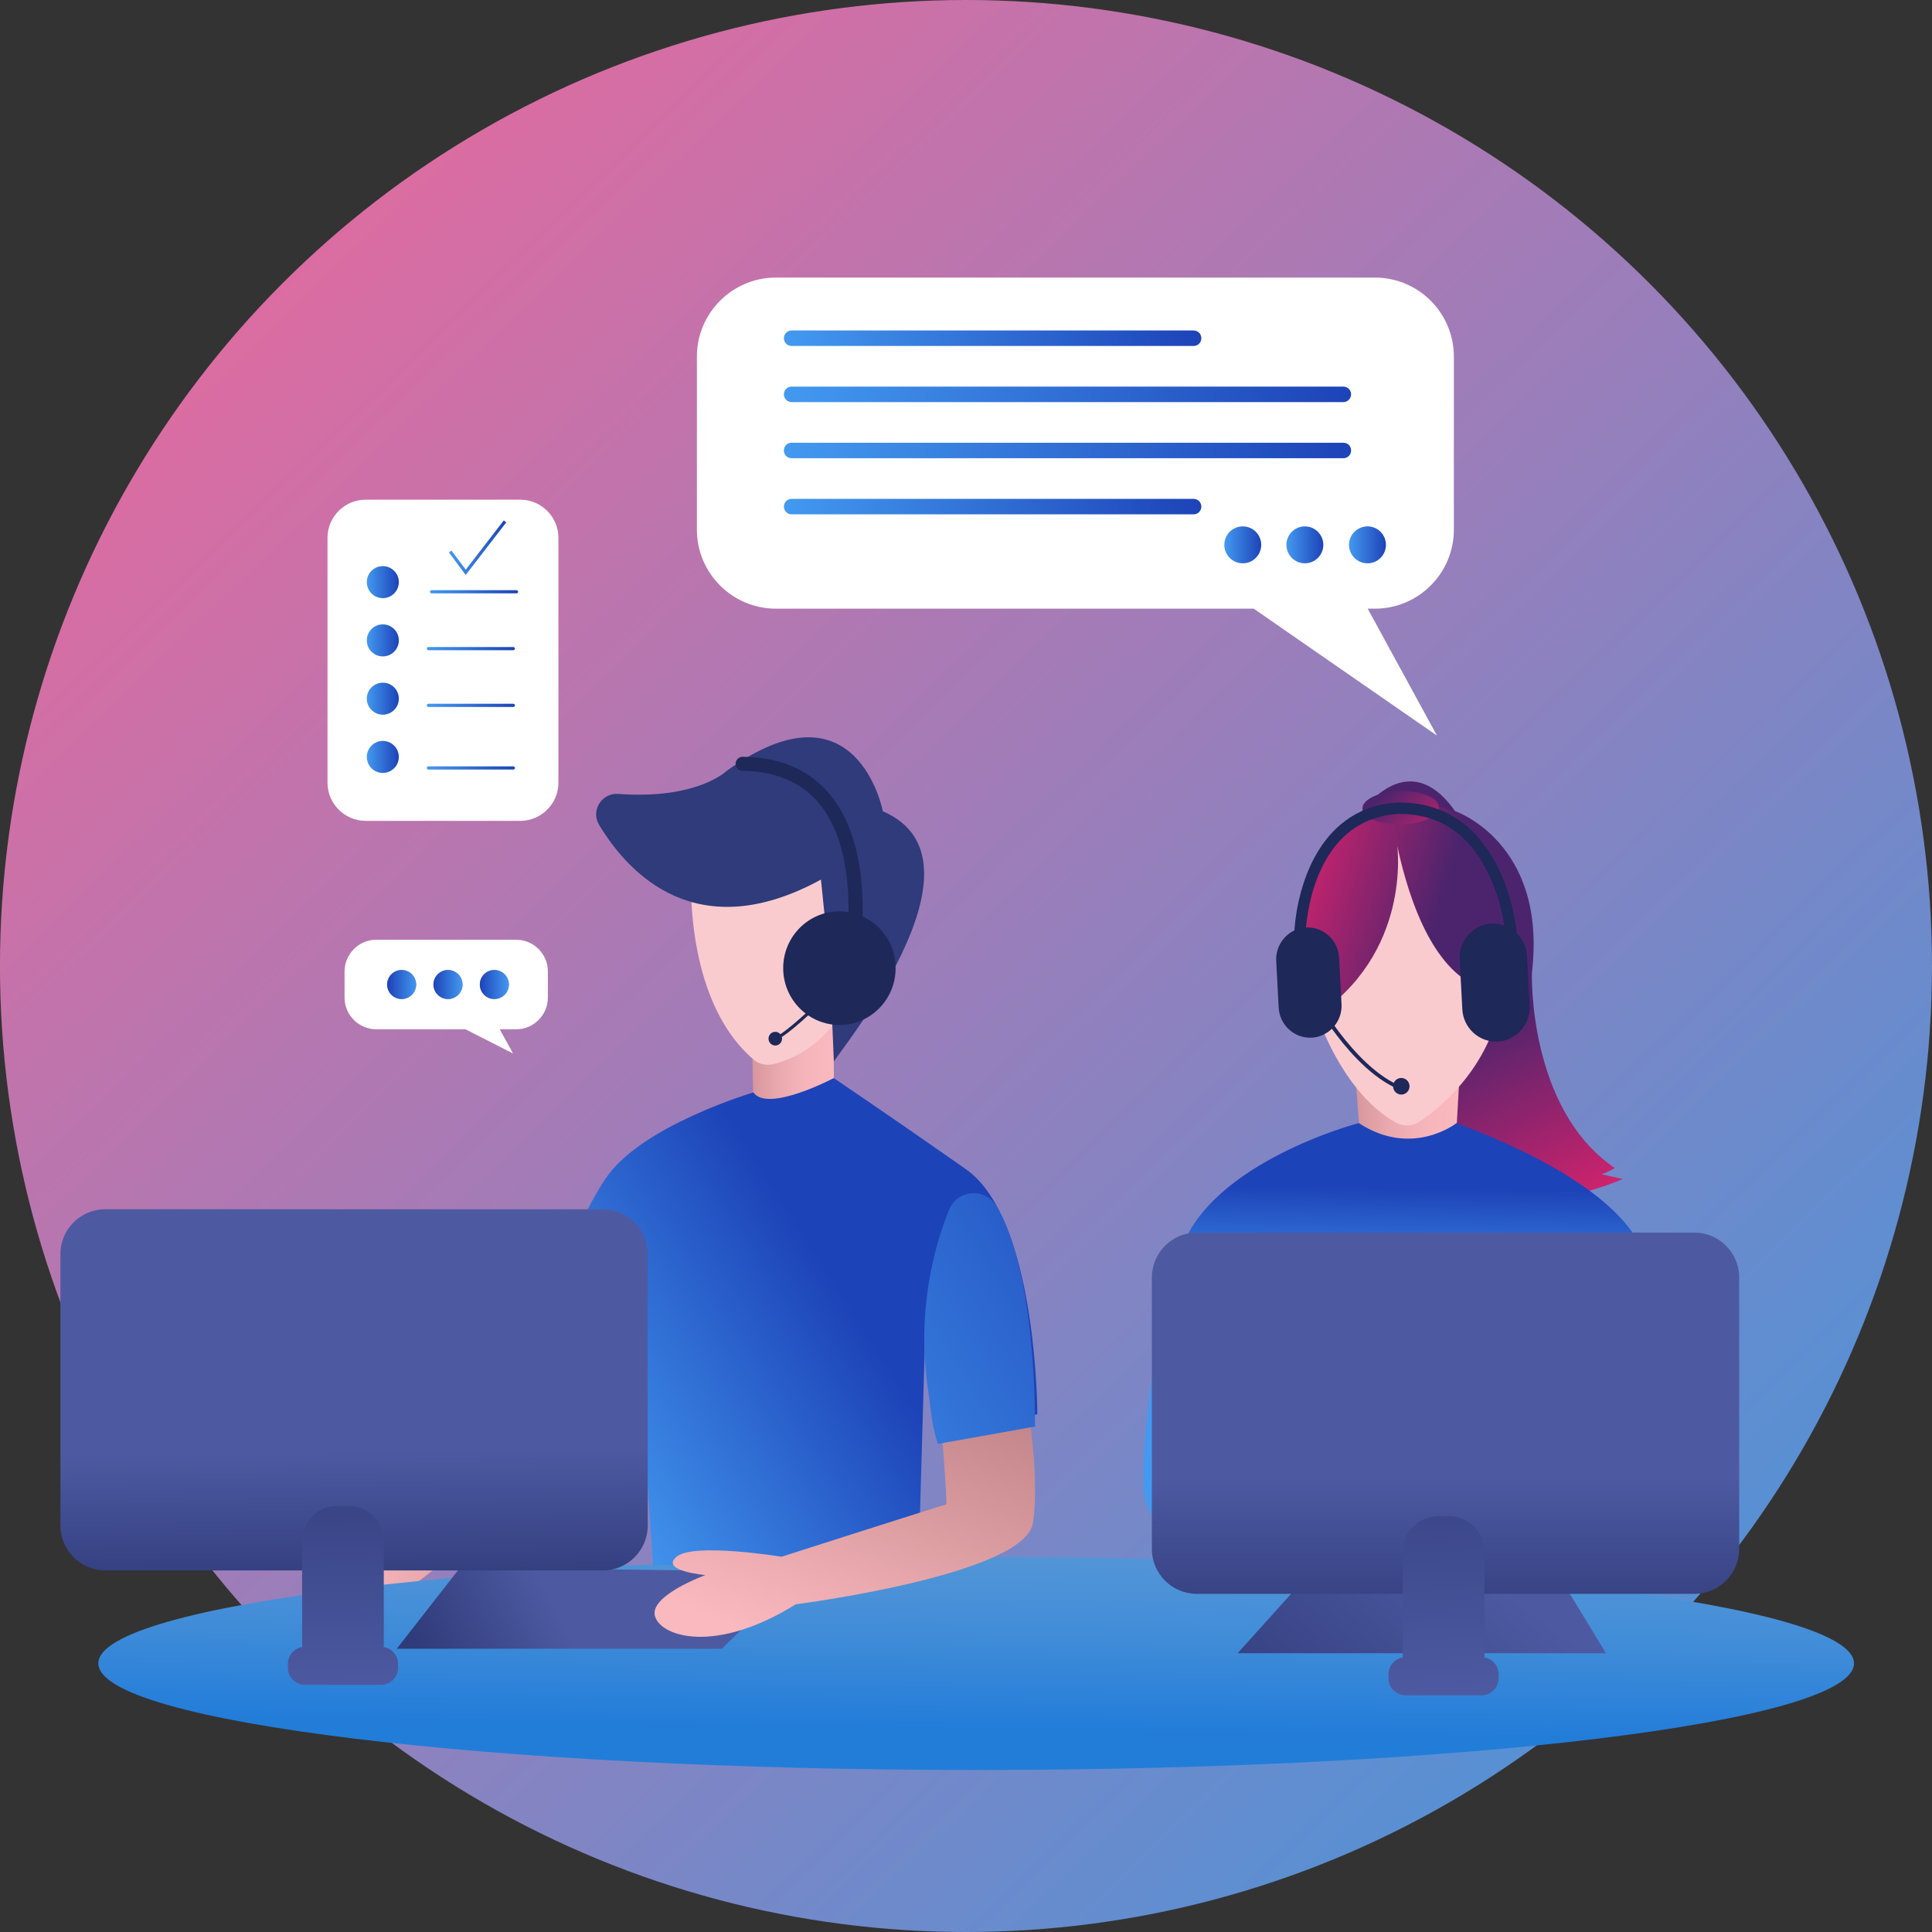 <?xml version="1.0" encoding="utf-8"?>
<!-- Generator: Adobe Illustrator 17.0.0, SVG Export Plug-In . SVG Version: 6.00 Build 0)  -->
<!DOCTYPE svg PUBLIC "-//W3C//DTD SVG 1.1//EN" "http://www.w3.org/Graphics/SVG/1.1/DTD/svg11.dtd">
<svg version="1.1" id="Layer_1" xmlns="http://www.w3.org/2000/svg" xmlns:xlink="http://www.w3.org/1999/xlink" x="0px" y="0px"
	 width="150px" height="150px" viewBox="0 0 150 150" enable-background="new 0 0 150 150" xml:space="preserve">
<rect x="0" y="0" width="150" height="150" fill="#333333" stroke="none"/>
<g>
	<g>
		<defs>
			<circle id="SVGID_1_" cx="74.998" cy="75" r="75"/>
		</defs>
		<clipPath id="SVGID_2_">
			<use xlink:href="#SVGID_1_"  overflow="visible"/>
		</clipPath>
		
			<linearGradient id="SVGID_3_" gradientUnits="userSpaceOnUse" x1="85.362" y1="87.465" x2="87.196" y2="87.465" gradientTransform="matrix(74.185 75.136 75.136 -74.185 -12907.698 70.418)">
			<stop  offset="0" style="stop-color:#FA6496"/>
			<stop  offset="0.004" style="stop-color:#FA6496"/>
			<stop  offset="1" style="stop-color:#5192D6"/>
		</linearGradient>
		<polygon clip-path="url(#SVGID_2_)" fill="url(#SVGID_3_)" points="75.955,-74.994 224.994,75.955 74.045,224.994 -74.994,74.045 
					"/>
	</g>
	<g>
		<defs>
			<polygon id="SVGID_4_" points="58.402,81.18 58.536,88.406 64.758,85.728 64.702,78.029 			"/>
		</defs>
		<clipPath id="SVGID_5_">
			<use xlink:href="#SVGID_4_"  overflow="visible"/>
		</clipPath>
		
			<linearGradient id="SVGID_6_" gradientUnits="userSpaceOnUse" x1="68.848" y1="78.874" x2="70.682" y2="78.874" gradientTransform="matrix(3.465 0 0 -3.465 -180.167 356.528)">
			<stop  offset="0" style="stop-color:#D6969B"/>
			<stop  offset="0.325" style="stop-color:#E9A9AE"/>
			<stop  offset="0.666" style="stop-color:#F6B5BA"/>
			<stop  offset="0.992" style="stop-color:#FAB9BE"/>
			<stop  offset="1" style="stop-color:#FAB9BE"/>
		</linearGradient>
		<rect x="58.402" y="78.029" clip-path="url(#SVGID_5_)" fill="url(#SVGID_6_)" width="6.356" height="10.377"/>
	</g>
	<g>
		<defs>
			<polygon id="SVGID_7_" points="40.748,111.209 26.142,123.163 31.429,123.608 44.648,113.348 48.333,109.309 42.599,106.279 			
				"/>
		</defs>
		<clipPath id="SVGID_8_">
			<use xlink:href="#SVGID_7_"  overflow="visible"/>
		</clipPath>
		
			<linearGradient id="SVGID_9_" gradientUnits="userSpaceOnUse" x1="79.874" y1="84.193" x2="81.708" y2="84.193" gradientTransform="matrix(12.097 0 0 -12.097 -940.09 1133.425)">
			<stop  offset="0" style="stop-color:#FAB9BE"/>
			<stop  offset="0.008" style="stop-color:#FAB9BE"/>
			<stop  offset="1" style="stop-color:#BF8286"/>
		</linearGradient>
		<rect x="26.142" y="106.279" clip-path="url(#SVGID_8_)" fill="url(#SVGID_9_)" width="22.191" height="17.33"/>
	</g>
	<g>
		<defs>
			<rect id="SVGID_10_" x="0" y="0.002" width="149.998" height="149.998"/>
		</defs>
		<clipPath id="SVGID_11_">
			<use xlink:href="#SVGID_10_"  overflow="visible"/>
		</clipPath>
		<path clip-path="url(#SVGID_11_)" fill="#FACBCE" d="M53.687,67.219c0,0-0.814,10.247,4.845,15.068
			c0.416,0.352,0.987,0.46,1.517,0.33c1.427-0.352,4.212-1.475,5.725-4.99c0,0,3.905-10.007-1.018-11.781
			C59.832,64.075,53.687,67.219,53.687,67.219"/>
		<path clip-path="url(#SVGID_11_)" fill="#2F3B7A" d="M68.545,62.992c0,0-1.998-10.469-12.109-3.153c0,0-2.288,2.26-8.436,1.8
			c-1.279-0.095-2.152,1.297-1.486,2.403c2.277,3.779,7.591,9.508,17.225,4.249l0.624,6.118c0,0,2.06-2.713,2.372-0.378
			c0.312,2.332-2.185,3.907-2.185,3.907s0.202,4.799,0.202,4.483C64.751,82.104,77.532,66.838,68.545,62.992"/>
		<path clip-path="url(#SVGID_11_)" fill="#1E2859" d="M66.967,71.151c0.068-2.897-0.332-6.705-2.44-9.352
			c-1.585-1.987-3.896-3.01-6.868-3.043c-0.297,0.002-0.543,0.238-0.547,0.539c-0.004,0.303,0.237,0.548,0.534,0.552
			c2.634,0.029,4.665,0.915,6.037,2.636c1.823,2.286,2.223,5.657,2.196,8.337c-0.231-0.039-0.466-0.064-0.708-0.064
			c-2.41,0-4.364,1.976-4.364,4.41c0,1.442,0.684,2.715,1.739,3.518c-0.681,0.624-1.424,1.262-1.959,1.609
			c-0.095-0.112-0.237-0.183-0.394-0.183c-0.292,0-0.526,0.238-0.526,0.532c0,0.294,0.235,0.532,0.526,0.532
			c0.29,0,0.526-0.238,0.526-0.532c0-0.046-0.007-0.09-0.018-0.132c0.569-0.369,1.345-1.033,2.047-1.677
			c0.693,0.47,1.526,0.745,2.423,0.745c2.41,0,4.364-1.974,4.364-4.412C69.536,73.38,68.481,71.843,66.967,71.151"/>
	</g>
	<g>
		<defs>
			<path id="SVGID_12_" d="M7.633,129.143c0,4.571,30.514,8.279,68.154,8.279c37.642,0,68.156-3.707,68.156-8.279
				c0-4.571-30.514-8.277-68.156-8.277C38.147,120.866,7.633,124.571,7.633,129.143"/>
		</defs>
		<clipPath id="SVGID_13_">
			<use xlink:href="#SVGID_12_"  overflow="visible"/>
		</clipPath>
		
			<linearGradient id="SVGID_14_" gradientUnits="userSpaceOnUse" x1="88.818" y1="84.669" x2="90.652" y2="84.669" gradientTransform="matrix(-0.238 15.217 15.217 0.238 -1191.174 -1265.483)">
			<stop  offset="0" style="stop-color:#679FD7"/>
			<stop  offset="0.235" style="stop-color:#639DD7"/>
			<stop  offset="0.48" style="stop-color:#5697D7"/>
			<stop  offset="0.73" style="stop-color:#428DD8"/>
			<stop  offset="0.981" style="stop-color:#257ED9"/>
			<stop  offset="1" style="stop-color:#227DD9"/>
		</linearGradient>
		<polygon clip-path="url(#SVGID_13_)" fill="url(#SVGID_14_)" points="144.201,120.87 143.909,139.551 7.374,137.417 
			7.666,118.736 		"/>
	</g>
	<g>
		<defs>
			<polygon id="SVGID_15_" points="101.3,122.57 96.088,128.356 124.687,128.356 121.025,122.335 			"/>
		</defs>
		<clipPath id="SVGID_16_">
			<use xlink:href="#SVGID_15_"  overflow="visible"/>
		</clipPath>
		
			<linearGradient id="SVGID_17_" gradientUnits="userSpaceOnUse" x1="80.149" y1="87.928" x2="81.983" y2="87.928" gradientTransform="matrix(7.133 -9.511 -9.511 -7.133 365.102 1527.954)">
			<stop  offset="0" style="stop-color:#2F3B7A"/>
			<stop  offset="0.008" style="stop-color:#2F3B7A"/>
			<stop  offset="1" style="stop-color:#4D5AA1"/>
		</linearGradient>
		<polygon clip-path="url(#SVGID_16_)" fill="url(#SVGID_17_)" points="93.199,126.188 106.384,108.608 127.577,124.503 
			114.391,142.083 		"/>
	</g>
	<g>
		<defs>
			<polygon id="SVGID_18_" points="30.805,128.009 56.043,128.009 62.133,122.044 35.74,121.688 			"/>
		</defs>
		<clipPath id="SVGID_19_">
			<use xlink:href="#SVGID_18_"  overflow="visible"/>
		</clipPath>
		
			<linearGradient id="SVGID_20_" gradientUnits="userSpaceOnUse" x1="71.257" y1="85.564" x2="73.091" y2="85.564" gradientTransform="matrix(5.231 -2.774 -2.774 -5.231 -101.164 776.59)">
			<stop  offset="0" style="stop-color:#2F3B7A"/>
			<stop  offset="0.008" style="stop-color:#2F3B7A"/>
			<stop  offset="1" style="stop-color:#4D5AA1"/>
		</linearGradient>
		<polygon clip-path="url(#SVGID_19_)" fill="url(#SVGID_20_)" points="28.189,123.075 55.257,108.721 64.75,126.622 
			37.682,140.976 		"/>
	</g>
	<g>
		<defs>
			<path id="SVGID_21_" d="M58.494,84.816c0,0-8.702,2.57-11.458,6.657c-2.755,4.085-6.294,13.876-6.294,13.876l5.149,3.458
				l3.647-4.432l1.174,17.165l20.613-0.503l0.479-16.611l0.286,2.57l0.947,4.823l7.501-2.02c0,0,0.002-0.106-0.004-0.303
				c-0.035-2.154-0.459-15.143-5.523-18.704c-0.295-0.205-0.582-0.409-0.87-0.611c-5.147-3.603-9.411-6.479-9.411-6.479
				S59.595,86.417,58.494,84.816"/>
		</defs>
		<clipPath id="SVGID_22_">
			<use xlink:href="#SVGID_21_"  overflow="visible"/>
		</clipPath>
		
			<linearGradient id="SVGID_23_" gradientUnits="userSpaceOnUse" x1="80.302" y1="87.891" x2="82.136" y2="87.891" gradientTransform="matrix(11.889 -7.609 -7.609 -11.889 -242.755 1769.682)">
			<stop  offset="0" style="stop-color:#4399F0"/>
			<stop  offset="1" style="stop-color:#1D43B8"/>
		</linearGradient>
		<polygon clip-path="url(#SVGID_22_)" fill="url(#SVGID_23_)" points="23.563,94.697 68.976,65.633 97.719,110.545 52.307,139.608 
					"/>
	</g>
	<g>
		<defs>
			<path id="SVGID_24_" d="M8.165,93.885c-1.911,0-3.474,1.563-3.474,3.474v21.094c0,1.911,1.563,3.474,3.474,3.474h38.647
				c1.913,0,3.476-1.563,3.476-3.474V97.36c0-1.911-1.563-3.474-3.476-3.474H8.165z"/>
		</defs>
		<clipPath id="SVGID_25_">
			<use xlink:href="#SVGID_24_"  overflow="visible"/>
		</clipPath>
		
			<linearGradient id="SVGID_26_" gradientUnits="userSpaceOnUse" x1="77.938" y1="100.132" x2="79.772" y2="100.132" gradientTransform="matrix(-0.079 -6.103 -6.103 0.079 644.963 591.681)">
			<stop  offset="0" style="stop-color:#2F3B7A"/>
			<stop  offset="0.008" style="stop-color:#2F3B7A"/>
			<stop  offset="1" style="stop-color:#4D5AA1"/>
		</linearGradient>
		<polygon clip-path="url(#SVGID_25_)" fill="url(#SVGID_26_)" points="4.698,122.52 4.326,93.89 50.281,93.293 50.653,121.923 		
			"/>
	</g>
	<g>
		<defs>
			<path id="SVGID_27_" d="M23.675,127.859c-0.73,0-1.324,0.594-1.324,1.324v0.305c0,0.728,0.594,1.324,1.324,1.324h5.903
				c0.73,0,1.326-0.596,1.326-1.324v-0.305c0-0.73-0.596-1.324-1.326-1.324H23.675z"/>
		</defs>
		<clipPath id="SVGID_28_">
			<use xlink:href="#SVGID_27_"  overflow="visible"/>
		</clipPath>
		
			<linearGradient id="SVGID_29_" gradientUnits="userSpaceOnUse" x1="89.746" y1="81.436" x2="91.58" y2="81.436" gradientTransform="matrix(0.201 11.394 11.394 -0.201 -919.639 -895.768)">
			<stop  offset="0" style="stop-color:#2F3B7A"/>
			<stop  offset="0.008" style="stop-color:#2F3B7A"/>
			<stop  offset="1" style="stop-color:#4D5AA1"/>
		</linearGradient>
		<polygon clip-path="url(#SVGID_28_)" fill="url(#SVGID_29_)" points="30.902,127.708 30.956,130.811 22.353,130.963 
			22.298,127.86 		"/>
	</g>
	<g>
		<defs>
			<path id="SVGID_30_" d="M26.197,116.913c-1.506,0-2.741,1.235-2.741,2.742v8.015c0,1.508,1.235,2.742,2.741,2.742h0.859
				c1.508,0,2.741-1.235,2.741-2.742v-8.015c0-1.508-1.233-2.742-2.741-2.742H26.197z"/>
		</defs>
		<clipPath id="SVGID_31_">
			<use xlink:href="#SVGID_30_"  overflow="visible"/>
		</clipPath>
		
			<linearGradient id="SVGID_32_" gradientUnits="userSpaceOnUse" x1="89.746" y1="81.44" x2="91.58" y2="81.44" gradientTransform="matrix(0.201 11.394 11.394 -0.201 -919.58 -895.765)">
			<stop  offset="0" style="stop-color:#2F3B7A"/>
			<stop  offset="0.008" style="stop-color:#2F3B7A"/>
			<stop  offset="1" style="stop-color:#4D5AA1"/>
		</linearGradient>
		<polygon clip-path="url(#SVGID_31_)" fill="url(#SVGID_32_)" points="29.794,116.801 30.035,130.408 23.459,130.524 
			23.218,116.917 		"/>
	</g>
	<g>
		<defs>
			<path id="SVGID_33_" d="M73.015,109.869c0,0,0.574,6.941,0.442,6.941s-12.777,4.054-12.777,4.054s-6.83-1.115-8.152,0
				c-1.321,1.112,2.24,1.424,2.24,1.424s-4.399,1.601-3.913,3.205c0.484,1.603,4.713,2.939,10.926-0.936
				c0,0,17.799-2.269,18.416-6.321c0.616-4.05-0.704-11.038-0.704-11.038L73.015,109.869z"/>
		</defs>
		<clipPath id="SVGID_34_">
			<use xlink:href="#SVGID_33_"  overflow="visible"/>
		</clipPath>
		
			<linearGradient id="SVGID_35_" gradientUnits="userSpaceOnUse" x1="80.877" y1="90.553" x2="82.712" y2="90.553" gradientTransform="matrix(5.148 -12.691 -12.691 -5.148 794.135 1620.857)">
			<stop  offset="0" style="stop-color:#FAB9BE"/>
			<stop  offset="0.008" style="stop-color:#FAB9BE"/>
			<stop  offset="1" style="stop-color:#BF8286"/>
		</linearGradient>
		<polygon clip-path="url(#SVGID_34_)" fill="url(#SVGID_35_)" points="42.973,125.431 54.671,96.593 88.21,110.198 76.511,139.036 
					"/>
	</g>
	<g>
		<defs>
			<path id="SVGID_36_" d="M73.679,93.937c-1.137,2.832-2.535,7.833-1.629,13.938c0.22,1.475,0.248,2.623,0.761,4.232l7.545-1.35
				c0.015-1.684-0.053-12.298-3.003-17.132c-0.407-0.666-1.08-0.987-1.752-0.987C74.809,92.638,74.022,93.084,73.679,93.937"/>
		</defs>
		<clipPath id="SVGID_37_">
			<use xlink:href="#SVGID_36_"  overflow="visible"/>
		</clipPath>
		
			<linearGradient id="SVGID_38_" gradientUnits="userSpaceOnUse" x1="82.921" y1="87.693" x2="84.755" y2="87.693" gradientTransform="matrix(21.241 -12.84 -12.84 -21.241 -581.162 3042.755)">
			<stop  offset="0" style="stop-color:#4399F0"/>
			<stop  offset="1" style="stop-color:#1D43B8"/>
		</linearGradient>
		<polygon clip-path="url(#SVGID_37_)" fill="url(#SVGID_38_)" points="62.525,97.848 77.902,88.553 88.99,106.897 73.613,116.191 
					"/>
	</g>
	<g>
		<defs>
			<path id="SVGID_39_" d="M105.703,63.056L105.703,63.056 M105.703,63.056c0,0,0.026,0.116,1.435,11.351
				c1.499,11.968,4.856,24.165,4.856,24.165l3.282-6.083c3.878,2.071,10.711-0.95,10.711-0.95l-1.638-0.367
				c0.649-0.238,1.014-0.49,1.014-0.49c-6.762-4.615-6.426-15.154-6.426-15.154c1.203-10.133-5.966-12.553-5.966-12.553
				c-1.213-1.726-2.416-2.306-3.485-2.306C107.315,60.671,105.703,63.054,105.703,63.056"/>
		</defs>
		<clipPath id="SVGID_40_">
			<use xlink:href="#SVGID_39_"  overflow="visible"/>
		</clipPath>
		
			<linearGradient id="SVGID_41_" gradientUnits="userSpaceOnUse" x1="83.661" y1="92.904" x2="85.496" y2="92.904" gradientTransform="matrix(-3.584 -7.689 -7.689 3.584 1136.275 403.3)">
			<stop  offset="0" style="stop-color:#CB236D"/>
			<stop  offset="1" style="stop-color:#4C246D"/>
		</linearGradient>
		<polygon clip-path="url(#SVGID_40_)" fill="url(#SVGID_41_)" points="109.323,106.34 91.188,67.436 122.365,52.902 140.5,91.806 
					"/>
	</g>
	<g>
		<defs>
			<polygon id="SVGID_42_" points="105.332,83.737 105.248,83.717 105.624,88.655 109.56,91.383 113.046,88.266 113.308,83.693 			
				"/>
		</defs>
		<clipPath id="SVGID_43_">
			<use xlink:href="#SVGID_42_"  overflow="visible"/>
		</clipPath>
		
			<linearGradient id="SVGID_44_" gradientUnits="userSpaceOnUse" x1="77.313" y1="80.509" x2="79.148" y2="80.509" gradientTransform="matrix(4.394 0.005 -0.005 -4.489 -234.081 448.578)">
			<stop  offset="0" style="stop-color:#D6969B"/>
			<stop  offset="0.325" style="stop-color:#E9A9AE"/>
			<stop  offset="0.666" style="stop-color:#F6B5BA"/>
			<stop  offset="0.992" style="stop-color:#FAB9BE"/>
			<stop  offset="1" style="stop-color:#FAB9BE"/>
		</linearGradient>
		<polygon clip-path="url(#SVGID_43_)" fill="url(#SVGID_44_)" points="105.239,83.684 113.308,83.693 113.317,91.392 
			105.248,91.383 		"/>
	</g>
	<g>
		<defs>
			<rect id="SVGID_45_" x="0" y="0.002" width="149.998" height="149.998"/>
		</defs>
		<clipPath id="SVGID_46_">
			<use xlink:href="#SVGID_45_"  overflow="visible"/>
		</clipPath>
		<path clip-path="url(#SVGID_46_)" fill="#FACBCE" d="M101.703,77.192c0,0,1.924,7.339,6.699,9.976
			c0.571,0.316,1.269,0.273,1.811-0.088c1.871-1.258,6.14-4.793,6.586-11.106c0.569-8.112-7.794-11.995-7.794-11.995
			S100.322,68.106,101.703,77.192"/>
	</g>
	<g>
		<defs>
			<path id="SVGID_47_" d="M108.361,62.966c-0.882-0.295-2.221,0.503-2.221,0.503c-8.279,3.357-4.166,15.548-4.166,15.548
				c7.675-4.958,6.507-13.34,6.507-13.34c3.04,13.934,9.438,11.049,9.438,11.049l-0.182-3.489
				c-0.884-9.132-4.647-10.702-7.129-10.702C109.309,62.535,108.361,62.966,108.361,62.966"/>
		</defs>
		<clipPath id="SVGID_48_">
			<use xlink:href="#SVGID_47_"  overflow="visible"/>
		</clipPath>
		
			<linearGradient id="SVGID_49_" gradientUnits="userSpaceOnUse" x1="80.812" y1="82.137" x2="82.646" y2="82.137" gradientTransform="matrix(5.806 1.727 1.727 -5.806 -510.413 406.199)">
			<stop  offset="0" style="stop-color:#CB236D"/>
			<stop  offset="1" style="stop-color:#4C246D"/>
		</linearGradient>
		<polygon clip-path="url(#SVGID_48_)" fill="url(#SVGID_49_)" points="99.491,57.054 122.584,63.923 116.288,85.093 93.194,78.224 
					"/>
	</g>
	<g>
		<defs>
			<path id="SVGID_50_" d="M105.493,87.195c0,0-11.52,3.014-13.824,9.917c-2.304,6.901-3.21,16.631-2.797,19.124
				c0.411,2.497,5.432,7.07,5.432,7.07h34.276l-0.741-24.574c0,0,0.987-5.613-14.752-11.537
				C113.086,87.195,109.65,89.917,105.493,87.195"/>
		</defs>
		<clipPath id="SVGID_51_">
			<use xlink:href="#SVGID_50_"  overflow="visible"/>
		</clipPath>
		
			<linearGradient id="SVGID_52_" gradientUnits="userSpaceOnUse" x1="77.779" y1="95.334" x2="79.614" y2="95.334" gradientTransform="matrix(0.079 -4.914 -4.914 -0.079 571.01 490.99)">
			<stop  offset="0" style="stop-color:#4399F0"/>
			<stop  offset="1" style="stop-color:#1D43B8"/>
		</linearGradient>
		<polygon clip-path="url(#SVGID_51_)" fill="url(#SVGID_52_)" points="87.877,123.296 88.47,86.544 129.408,87.205 
			128.815,123.956 		"/>
	</g>
	<g>
		<defs>
			<path id="SVGID_53_" d="M108.718,61.424c-1.636,0.033-2.953,0.637-2.939,1.348c0.013,0.714,1.352,1.268,2.988,1.236
				c1.638-0.033,2.953-0.637,2.941-1.35c-0.015-0.693-1.284-1.236-2.864-1.236C108.803,61.422,108.761,61.424,108.718,61.424"/>
		</defs>
		<clipPath id="SVGID_54_">
			<use xlink:href="#SVGID_53_"  overflow="visible"/>
		</clipPath>
		
			<linearGradient id="SVGID_55_" gradientUnits="userSpaceOnUse" x1="88.031" y1="102.259" x2="89.866" y2="102.259" gradientTransform="matrix(-1.966 -2.204 -2.204 1.966 509.688 58.483)">
			<stop  offset="0" style="stop-color:#CB236D"/>
			<stop  offset="1" style="stop-color:#4C246D"/>
		</linearGradient>
		<polygon clip-path="url(#SVGID_54_)" fill="url(#SVGID_55_)" points="108.404,66.998 104.465,62.581 109.082,58.463 
			113.022,62.88 		"/>
	</g>
	<g>
		<defs>
			<rect id="SVGID_56_" x="0" y="0.002" width="149.998" height="149.998"/>
		</defs>
		<clipPath id="SVGID_57_">
			<use xlink:href="#SVGID_56_"  overflow="visible"/>
		</clipPath>
		<path clip-path="url(#SVGID_57_)" fill="#1E2859" d="M118.76,78.086l-0.204-3.878c-0.035-0.684-0.332-1.295-0.785-1.743
			c-0.128-1.062-0.365-2.19-0.701-3.221c-0.859-2.647-3.107-7.059-8.625-6.936c-5.866,0.411-7.407,6.142-7.796,8.587
			c-0.057,0.358-0.114,0.833-0.154,1.345c-0.875,0.415-1.462,1.335-1.409,2.366l0.189,3.621c0.072,1.356,1.227,2.409,2.57,2.337
			c0.609-0.033,1.154-0.294,1.563-0.692c1.027,1.427,2.759,3.496,4.753,4.5c0.017,0.339,0.294,0.611,0.635,0.611
			c0.352,0,0.64-0.288,0.64-0.646c0-0.356-0.288-0.644-0.64-0.644c-0.259,0-0.481,0.156-0.582,0.38
			c-1.911-0.994-3.605-3.04-4.603-4.426c0.367-0.459,0.578-1.047,0.545-1.678l-0.191-3.623c-0.072-1.356-1.225-2.409-2.568-2.337
			h-0.002c0.149-1.554,0.554-3.443,1.464-5.1c1.257-2.291,3.157-3.54,5.626-3.715c3.087-0.061,5.428,1.409,6.96,4.403
			c0.719,1.405,1.132,2.911,1.35,4.254c-0.31-0.108-0.644-0.161-0.989-0.143c-1.438,0.075-2.55,1.326-2.475,2.779l0.204,3.878
			c0.075,1.451,1.313,2.577,2.75,2.502C117.722,80.79,118.835,79.539,118.76,78.086"/>
	</g>
	<g>
		<defs>
			<path id="SVGID_58_" d="M92.909,95.7c-1.915,0-3.478,1.563-3.478,3.476v21.094c0,1.91,1.563,3.474,3.478,3.474h38.646
				c1.911,0,3.476-1.565,3.476-3.474V99.176c0-1.913-1.565-3.476-3.476-3.476H92.909z"/>
		</defs>
		<clipPath id="SVGID_59_">
			<use xlink:href="#SVGID_58_"  overflow="visible"/>
		</clipPath>
		
			<linearGradient id="SVGID_60_" gradientUnits="userSpaceOnUse" x1="78.505" y1="93.069" x2="80.339" y2="93.069" gradientTransform="matrix(0 -6.895 -6.895 0 753.976 668.64)">
			<stop  offset="0" style="stop-color:#2F3B7A"/>
			<stop  offset="0.008" style="stop-color:#2F3B7A"/>
			<stop  offset="1" style="stop-color:#4D5AA1"/>
		</linearGradient>
		<rect x="89.431" y="95.7" clip-path="url(#SVGID_59_)" fill="url(#SVGID_60_)" width="45.6" height="28.045"/>
	</g>
	<g>
		<defs>
			<path id="SVGID_61_" d="M109.124,128.666c-0.728,0-1.323,0.598-1.323,1.324v0.306c0,0.728,0.594,1.324,1.323,1.324h5.907
				c0.728,0,1.323-0.596,1.323-1.324v-0.306c0-0.726-0.594-1.324-1.323-1.324H109.124z"/>
		</defs>
		<clipPath id="SVGID_62_">
			<use xlink:href="#SVGID_61_"  overflow="visible"/>
		</clipPath>
		
			<linearGradient id="SVGID_63_" gradientUnits="userSpaceOnUse" x1="89.207" y1="85.076" x2="91.041" y2="85.076" gradientTransform="matrix(0.603 12.802 12.802 -0.603 -1031.893 -982.848)">
			<stop  offset="0" style="stop-color:#2F3B7A"/>
			<stop  offset="0.008" style="stop-color:#2F3B7A"/>
			<stop  offset="1" style="stop-color:#4D5AA1"/>
		</linearGradient>
		<polygon clip-path="url(#SVGID_62_)" fill="url(#SVGID_63_)" points="116.334,128.264 116.492,131.614 107.82,132.023 
			107.662,128.672 		"/>
	</g>
	<g>
		<defs>
			<path id="SVGID_64_" d="M111.648,117.723c-1.506,0-2.741,1.231-2.741,2.741v8.015c0,1.508,1.235,2.741,2.741,2.741h0.859
				c1.508,0,2.741-1.233,2.741-2.741v-8.015c0-1.51-1.233-2.741-2.741-2.741H111.648z"/>
		</defs>
		<clipPath id="SVGID_65_">
			<use xlink:href="#SVGID_64_"  overflow="visible"/>
		</clipPath>
		
			<linearGradient id="SVGID_66_" gradientUnits="userSpaceOnUse" x1="89.207" y1="85.085" x2="91.041" y2="85.085" gradientTransform="matrix(0.603 12.802 12.802 -0.603 -1031.748 -982.855)">
			<stop  offset="0" style="stop-color:#2F3B7A"/>
			<stop  offset="0.008" style="stop-color:#2F3B7A"/>
			<stop  offset="1" style="stop-color:#4D5AA1"/>
		</linearGradient>
		<polygon clip-path="url(#SVGID_65_)" fill="url(#SVGID_66_)" points="115.233,117.425 115.882,131.189 108.921,131.517 
			108.273,117.753 		"/>
	</g>
	<g>
		<defs>
			<rect id="SVGID_67_" x="0" y="0.002" width="149.998" height="149.998"/>
		</defs>
		<clipPath id="SVGID_68_">
			<use xlink:href="#SVGID_67_"  overflow="visible"/>
		</clipPath>
		<path clip-path="url(#SVGID_68_)" fill="#FFFFFF" d="M29.212,72.96h10.867c1.352,0,2.458,1.108,2.458,2.46v2.033
			c0,1.354-1.106,2.46-2.458,2.46H38.8l1.031,1.878l-3.695-1.878h-6.925c-1.352,0-2.46-1.106-2.46-2.46V75.42
			C26.752,74.068,27.86,72.96,29.212,72.96 M39.51,76.438c0-0.624-0.508-1.128-1.13-1.128s-1.126,0.504-1.126,1.128
			c0,0.622,0.504,1.126,1.126,1.126S39.51,77.06,39.51,76.438 M34.783,77.565c0.622,0,1.128-0.504,1.128-1.126
			c0-0.624-0.506-1.128-1.128-1.128c-0.624,0-1.128,0.504-1.128,1.128C33.655,77.06,34.159,77.565,34.783,77.565 M31.186,77.565
			c0.622,0,1.124-0.504,1.124-1.126c0-0.624-0.503-1.128-1.124-1.128c-0.624,0-1.128,0.504-1.128,1.128
			C30.057,77.06,30.562,77.565,31.186,77.565"/>
	</g>
	<g>
		<defs>
			<path id="SVGID_69_" d="M37.253,76.438c0,0.622,0.506,1.126,1.126,1.126c0.624,0,1.13-0.504,1.13-1.126
				c0-0.624-0.506-1.126-1.13-1.126C37.76,75.312,37.253,75.814,37.253,76.438"/>
		</defs>
		<clipPath id="SVGID_70_">
			<use xlink:href="#SVGID_69_"  overflow="visible"/>
		</clipPath>
		
			<linearGradient id="SVGID_71_" gradientUnits="userSpaceOnUse" x1="141.313" y1="64.795" x2="143.147" y2="64.795" gradientTransform="matrix(-1.23 0 0 -1.23 213.308 156.128)">
			<stop  offset="0" style="stop-color:#4399F0"/>
			<stop  offset="1" style="stop-color:#1D43B8"/>
		</linearGradient>
		<rect x="37.253" y="75.312" clip-path="url(#SVGID_70_)" fill="url(#SVGID_71_)" width="2.256" height="2.253"/>
	</g>
	<g>
		<defs>
			<path id="SVGID_72_" d="M33.654,76.438c0,0.622,0.504,1.126,1.13,1.126c0.622,0,1.128-0.504,1.128-1.126
				c0-0.624-0.506-1.126-1.128-1.126C34.159,75.312,33.654,75.814,33.654,76.438"/>
		</defs>
		<clipPath id="SVGID_73_">
			<use xlink:href="#SVGID_72_"  overflow="visible"/>
		</clipPath>
		
			<linearGradient id="SVGID_74_" gradientUnits="userSpaceOnUse" x1="142.643" y1="64.795" x2="144.479" y2="64.795" gradientTransform="matrix(-1.23 0 0 -1.23 211.346 156.128)">
			<stop  offset="0" style="stop-color:#4399F0"/>
			<stop  offset="1" style="stop-color:#1D43B8"/>
		</linearGradient>
		<rect x="33.654" y="75.312" clip-path="url(#SVGID_73_)" fill="url(#SVGID_74_)" width="2.258" height="2.253"/>
	</g>
	<g>
		<defs>
			<path id="SVGID_75_" d="M30.057,76.438c0,0.622,0.504,1.126,1.128,1.126c0.622,0,1.126-0.504,1.126-1.126
				c0-0.624-0.504-1.126-1.126-1.126C30.561,75.312,30.057,75.814,30.057,76.438"/>
		</defs>
		<clipPath id="SVGID_76_">
			<use xlink:href="#SVGID_75_"  overflow="visible"/>
		</clipPath>
		
			<linearGradient id="SVGID_77_" gradientUnits="userSpaceOnUse" x1="144.046" y1="64.766" x2="145.881" y2="64.766" gradientTransform="matrix(-1.228 0 0 -1.228 209.255 155.996)">
			<stop  offset="0" style="stop-color:#4399F0"/>
			<stop  offset="1" style="stop-color:#1D43B8"/>
		</linearGradient>
		<rect x="30.057" y="75.312" clip-path="url(#SVGID_76_)" fill="url(#SVGID_77_)" width="2.254" height="2.253"/>
	</g>
	<g>
		<defs>
			<rect id="SVGID_78_" x="0" y="0.002" width="149.998" height="149.998"/>
		</defs>
		<clipPath id="SVGID_79_">
			<use xlink:href="#SVGID_78_"  overflow="visible"/>
		</clipPath>
		<path clip-path="url(#SVGID_79_)" fill="#FFFFFF" d="M106.748,47.257h-0.559l5.375,9.853l-14.226-9.853H60.236
			c-3.375,0-6.129-2.752-6.129-6.129v-13.45c0-3.375,2.753-6.127,6.129-6.127h46.512c3.381,0,6.129,2.752,6.129,6.127v13.45
			C112.876,44.506,110.128,47.257,106.748,47.257"/>
	</g>
	<g>
		<defs>
			<path id="SVGID_80_" d="M61.462,25.658c-0.33,0-0.6,0.271-0.6,0.602s0.27,0.602,0.6,0.602h31.211c0.33,0,0.6-0.271,0.6-0.602
				s-0.27-0.602-0.6-0.602H61.462z"/>
		</defs>
		<clipPath id="SVGID_81_">
			<use xlink:href="#SVGID_80_"  overflow="visible"/>
		</clipPath>
		
			<linearGradient id="SVGID_82_" gradientUnits="userSpaceOnUse" x1="82.699" y1="87.677" x2="84.534" y2="87.677" gradientTransform="matrix(17.668 0 0 -17.668 -1400.281 1575.34)">
			<stop  offset="0" style="stop-color:#4399F0"/>
			<stop  offset="1" style="stop-color:#1D43B8"/>
		</linearGradient>
		<rect x="60.862" y="25.658" clip-path="url(#SVGID_81_)" fill="url(#SVGID_82_)" width="32.41" height="1.203"/>
	</g>
	<g>
		<defs>
			<path id="SVGID_83_" d="M61.462,30.015c-0.33,0-0.6,0.271-0.6,0.602c0,0.33,0.27,0.602,0.6,0.602h42.835
				c0.33,0,0.6-0.271,0.6-0.602c0-0.33-0.27-0.602-0.6-0.602H61.462z"/>
		</defs>
		<clipPath id="SVGID_84_">
			<use xlink:href="#SVGID_83_"  overflow="visible"/>
		</clipPath>
		
			<linearGradient id="SVGID_85_" gradientUnits="userSpaceOnUse" x1="83.571" y1="87.679" x2="85.405" y2="87.679" gradientTransform="matrix(24.005 0 0 -24.005 -1945.272 2135.381)">
			<stop  offset="0" style="stop-color:#4399F0"/>
			<stop  offset="1" style="stop-color:#1D43B8"/>
		</linearGradient>
		<rect x="60.862" y="30.015" clip-path="url(#SVGID_84_)" fill="url(#SVGID_85_)" width="44.035" height="1.203"/>
	</g>
	<g>
		<defs>
			<path id="SVGID_86_" d="M61.453,34.375c-0.327,0-0.591,0.264-0.591,0.589v0.02c0,0.325,0.264,0.593,0.591,0.593h42.854
				c0.325,0,0.591-0.268,0.591-0.593v-0.02c0-0.325-0.266-0.589-0.591-0.589H61.453z"/>
		</defs>
		<clipPath id="SVGID_87_">
			<use xlink:href="#SVGID_86_"  overflow="visible"/>
		</clipPath>
		
			<linearGradient id="SVGID_88_" gradientUnits="userSpaceOnUse" x1="83.571" y1="87.597" x2="85.405" y2="87.597" gradientTransform="matrix(24.005 0 0 -24.005 -1945.272 2137.756)">
			<stop  offset="0" style="stop-color:#4399F0"/>
			<stop  offset="1" style="stop-color:#1D43B8"/>
		</linearGradient>
		<rect x="60.862" y="34.375" clip-path="url(#SVGID_87_)" fill="url(#SVGID_88_)" width="44.035" height="1.202"/>
	</g>
	<g>
		<defs>
			<path id="SVGID_89_" d="M61.462,38.732c-0.33,0-0.6,0.268-0.6,0.598c0,0.332,0.27,0.604,0.6,0.604h31.211
				c0.33,0,0.6-0.271,0.6-0.604c0-0.33-0.27-0.598-0.6-0.598H61.462z"/>
		</defs>
		<clipPath id="SVGID_90_">
			<use xlink:href="#SVGID_89_"  overflow="visible"/>
		</clipPath>
		
			<linearGradient id="SVGID_91_" gradientUnits="userSpaceOnUse" x1="82.699" y1="87.34" x2="84.534" y2="87.34" gradientTransform="matrix(17.668 0 0 -17.668 -1400.281 1582.466)">
			<stop  offset="0" style="stop-color:#4399F0"/>
			<stop  offset="1" style="stop-color:#1D43B8"/>
		</linearGradient>
		<rect x="60.862" y="38.732" clip-path="url(#SVGID_90_)" fill="url(#SVGID_91_)" width="32.41" height="1.202"/>
	</g>
	<g>
		<defs>
			<path id="SVGID_92_" d="M95.056,42.3c0,0.792,0.64,1.435,1.431,1.435c0.792,0,1.433-0.642,1.433-1.435
				c0-0.789-0.64-1.431-1.433-1.431C95.696,40.869,95.056,41.511,95.056,42.3"/>
		</defs>
		<clipPath id="SVGID_93_">
			<use xlink:href="#SVGID_92_"  overflow="visible"/>
		</clipPath>
		
			<linearGradient id="SVGID_94_" gradientUnits="userSpaceOnUse" x1="58.621" y1="79.669" x2="60.455" y2="79.669" gradientTransform="matrix(1.562 0 0 -1.562 3.498 166.732)">
			<stop  offset="0" style="stop-color:#4399F0"/>
			<stop  offset="1" style="stop-color:#1D43B8"/>
		</linearGradient>
		<rect x="95.056" y="40.869" clip-path="url(#SVGID_93_)" fill="url(#SVGID_94_)" width="2.864" height="2.865"/>
	</g>
	<g>
		<defs>
			<path id="SVGID_95_" d="M99.876,42.3c0,0.792,0.642,1.435,1.433,1.435c0.792,0,1.433-0.642,1.433-1.435
				c0-0.789-0.64-1.431-1.433-1.431C100.519,40.869,99.876,41.511,99.876,42.3"/>
		</defs>
		<clipPath id="SVGID_96_">
			<use xlink:href="#SVGID_95_"  overflow="visible"/>
		</clipPath>
		
			<linearGradient id="SVGID_97_" gradientUnits="userSpaceOnUse" x1="60.025" y1="79.669" x2="61.859" y2="79.669" gradientTransform="matrix(1.562 0 0 -1.562 6.127 166.732)">
			<stop  offset="0" style="stop-color:#4399F0"/>
			<stop  offset="1" style="stop-color:#1D43B8"/>
		</linearGradient>
		<rect x="99.876" y="40.869" clip-path="url(#SVGID_96_)" fill="url(#SVGID_97_)" width="2.865" height="2.865"/>
	</g>
	<g>
		<defs>
			<path id="SVGID_98_" d="M104.738,42.3c0,0.792,0.64,1.435,1.433,1.435c0.791,0,1.433-0.642,1.433-1.435
				c0-0.789-0.642-1.431-1.433-1.431C105.378,40.869,104.738,41.511,104.738,42.3"/>
		</defs>
		<clipPath id="SVGID_99_">
			<use xlink:href="#SVGID_98_"  overflow="visible"/>
		</clipPath>
		
			<linearGradient id="SVGID_100_" gradientUnits="userSpaceOnUse" x1="61.44" y1="79.669" x2="63.275" y2="79.669" gradientTransform="matrix(1.562 0 0 -1.562 8.777 166.732)">
			<stop  offset="0" style="stop-color:#4399F0"/>
			<stop  offset="1" style="stop-color:#1D43B8"/>
		</linearGradient>
		<rect x="104.738" y="40.869" clip-path="url(#SVGID_99_)" fill="url(#SVGID_100_)" width="2.865" height="2.865"/>
	</g>
	<g>
		<defs>
			<rect id="SVGID_101_" x="0" y="0.002" width="149.998" height="149.998"/>
		</defs>
		<clipPath id="SVGID_102_">
			<use xlink:href="#SVGID_101_"  overflow="visible"/>
		</clipPath>
		<path clip-path="url(#SVGID_102_)" fill="#FFFFFF" d="M40.399,63.73H28.385c-1.627,0-2.957-1.332-2.957-2.957V41.753
			c0-1.625,1.33-2.957,2.957-2.957h12.014c1.625,0,2.957,1.332,2.957,2.957v19.019C43.356,62.398,42.024,63.73,40.399,63.73"/>
	</g>
	<g>
		<defs>
			<path id="SVGID_103_" d="M28.479,45.196c0,0.686,0.556,1.244,1.244,1.244c0.684,0,1.242-0.558,1.242-1.244
				c0-0.686-0.558-1.242-1.242-1.242C29.035,43.954,28.479,44.51,28.479,45.196"/>
		</defs>
		<clipPath id="SVGID_104_">
			<use xlink:href="#SVGID_103_"  overflow="visible"/>
		</clipPath>
		
			<linearGradient id="SVGID_105_" gradientUnits="userSpaceOnUse" x1="32.092" y1="77.425" x2="33.927" y2="77.425" gradientTransform="matrix(1.355 0 0 -1.355 -15.006 150.109)">
			<stop  offset="0" style="stop-color:#4399F0"/>
			<stop  offset="1" style="stop-color:#1D43B8"/>
		</linearGradient>
		<rect x="28.479" y="43.954" clip-path="url(#SVGID_104_)" fill="url(#SVGID_105_)" width="2.486" height="2.486"/>
	</g>
	<g>
		<defs>
			<path id="SVGID_106_" d="M28.479,49.72c0,0.686,0.556,1.244,1.244,1.244c0.684,0,1.242-0.558,1.242-1.244
				c0-0.686-0.558-1.244-1.242-1.244C29.035,48.476,28.479,49.034,28.479,49.72"/>
		</defs>
		<clipPath id="SVGID_107_">
			<use xlink:href="#SVGID_106_"  overflow="visible"/>
		</clipPath>
		
			<linearGradient id="SVGID_108_" gradientUnits="userSpaceOnUse" x1="32.092" y1="75.907" x2="33.927" y2="75.907" gradientTransform="matrix(1.355 0 0 -1.355 -15.006 152.575)">
			<stop  offset="0" style="stop-color:#4399F0"/>
			<stop  offset="1" style="stop-color:#1D43B8"/>
		</linearGradient>
		<rect x="28.479" y="48.476" clip-path="url(#SVGID_107_)" fill="url(#SVGID_108_)" width="2.486" height="2.487"/>
	</g>
	<g>
		<defs>
			<path id="SVGID_109_" d="M28.479,54.244c0,0.686,0.556,1.244,1.244,1.244c0.684,0,1.242-0.558,1.242-1.244
				c0-0.686-0.558-1.242-1.242-1.242C29.035,53.002,28.479,53.558,28.479,54.244"/>
		</defs>
		<clipPath id="SVGID_110_">
			<use xlink:href="#SVGID_109_"  overflow="visible"/>
		</clipPath>
		
			<linearGradient id="SVGID_111_" gradientUnits="userSpaceOnUse" x1="32.092" y1="74.388" x2="33.927" y2="74.388" gradientTransform="matrix(1.355 0 0 -1.355 -15.006 155.042)">
			<stop  offset="0" style="stop-color:#4399F0"/>
			<stop  offset="1" style="stop-color:#1D43B8"/>
		</linearGradient>
		<rect x="28.479" y="53.002" clip-path="url(#SVGID_110_)" fill="url(#SVGID_111_)" width="2.486" height="2.486"/>
	</g>
	<g>
		<defs>
			<path id="SVGID_112_" d="M28.479,58.769c0,0.686,0.556,1.242,1.244,1.242c0.684,0,1.242-0.556,1.242-1.242
				c0-0.686-0.558-1.244-1.242-1.244C29.035,57.525,28.479,58.083,28.479,58.769"/>
		</defs>
		<clipPath id="SVGID_113_">
			<use xlink:href="#SVGID_112_"  overflow="visible"/>
		</clipPath>
		
			<linearGradient id="SVGID_114_" gradientUnits="userSpaceOnUse" x1="32.092" y1="72.87" x2="33.927" y2="72.87" gradientTransform="matrix(1.355 0 0 -1.355 -15.006 157.508)">
			<stop  offset="0" style="stop-color:#4399F0"/>
			<stop  offset="1" style="stop-color:#1D43B8"/>
		</linearGradient>
		<rect x="28.479" y="57.525" clip-path="url(#SVGID_113_)" fill="url(#SVGID_114_)" width="2.486" height="2.486"/>
	</g>
	<g>
		<defs>
			<polygon id="SVGID_115_" points="36.16,44.233 35.052,42.744 34.854,42.892 36.156,44.64 39.306,40.557 39.112,40.407 			"/>
		</defs>
		<clipPath id="SVGID_116_">
			<use xlink:href="#SVGID_115_"  overflow="visible"/>
		</clipPath>
		
			<linearGradient id="SVGID_117_" gradientUnits="userSpaceOnUse" x1="57.099" y1="82.597" x2="58.933" y2="82.597" gradientTransform="matrix(2.427 0 0 -2.427 -103.73 242.995)">
			<stop  offset="0" style="stop-color:#4399F0"/>
			<stop  offset="1" style="stop-color:#1D43B8"/>
		</linearGradient>
		<rect x="34.854" y="40.407" clip-path="url(#SVGID_116_)" fill="url(#SVGID_117_)" width="4.452" height="4.234"/>
	</g>
	<g>
		<defs>
			<path id="SVGID_118_" d="M33.511,45.822c-0.068,0-0.123,0.057-0.123,0.125c0,0.066,0.055,0.123,0.123,0.123h6.591
				c0.068,0,0.123-0.057,0.123-0.123c0-0.068-0.055-0.125-0.123-0.125H33.511z"/>
		</defs>
		<clipPath id="SVGID_119_">
			<use xlink:href="#SVGID_118_"  overflow="visible"/>
		</clipPath>
		
			<linearGradient id="SVGID_120_" gradientUnits="userSpaceOnUse" x1="67.002" y1="84.065" x2="68.836" y2="84.065" gradientTransform="matrix(3.727 0 0 -3.727 -216.356 359.289)">
			<stop  offset="0" style="stop-color:#4399F0"/>
			<stop  offset="1" style="stop-color:#1D43B8"/>
		</linearGradient>
		<rect x="33.388" y="45.822" clip-path="url(#SVGID_119_)" fill="url(#SVGID_120_)" width="6.837" height="0.248"/>
	</g>
	<g>
		<defs>
			<path id="SVGID_121_" d="M33.262,50.235c-0.068,0-0.121,0.055-0.121,0.123c0,0.068,0.053,0.125,0.121,0.125h6.591
				c0.07,0,0.125-0.057,0.125-0.125c0-0.068-0.055-0.123-0.125-0.123H33.262z"/>
		</defs>
		<clipPath id="SVGID_122_">
			<use xlink:href="#SVGID_121_"  overflow="visible"/>
		</clipPath>
		
			<linearGradient id="SVGID_123_" gradientUnits="userSpaceOnUse" x1="66.972" y1="83.526" x2="68.806" y2="83.526" gradientTransform="matrix(3.727 0 0 -3.727 -216.491 361.693)">
			<stop  offset="0" style="stop-color:#4399F0"/>
			<stop  offset="1" style="stop-color:#1D43B8"/>
		</linearGradient>
		<rect x="33.141" y="50.235" clip-path="url(#SVGID_122_)" fill="url(#SVGID_123_)" width="6.837" height="0.248"/>
	</g>
	<g>
		<defs>
			<path id="SVGID_124_" d="M33.262,54.642c-0.068,0-0.121,0.057-0.121,0.123c0,0.068,0.053,0.125,0.121,0.125h6.591
				c0.07,0,0.125-0.057,0.125-0.125c0-0.066-0.055-0.123-0.125-0.123H33.262z"/>
		</defs>
		<clipPath id="SVGID_125_">
			<use xlink:href="#SVGID_124_"  overflow="visible"/>
		</clipPath>
		
			<linearGradient id="SVGID_126_" gradientUnits="userSpaceOnUse" x1="66.972" y1="82.988" x2="68.806" y2="82.988" gradientTransform="matrix(3.727 0 0 -3.727 -216.491 364.095)">
			<stop  offset="0" style="stop-color:#4399F0"/>
			<stop  offset="1" style="stop-color:#1D43B8"/>
		</linearGradient>
		<rect x="33.141" y="54.642" clip-path="url(#SVGID_125_)" fill="url(#SVGID_126_)" width="6.837" height="0.248"/>
	</g>
	<g>
		<defs>
			<path id="SVGID_127_" d="M33.262,59.501c-0.068,0-0.121,0.053-0.121,0.123c0,0.068,0.053,0.125,0.121,0.125h6.591
				c0.07,0,0.125-0.057,0.125-0.125c0-0.07-0.055-0.123-0.125-0.123H33.262z"/>
		</defs>
		<clipPath id="SVGID_128_">
			<use xlink:href="#SVGID_127_"  overflow="visible"/>
		</clipPath>
		
			<linearGradient id="SVGID_129_" gradientUnits="userSpaceOnUse" x1="66.972" y1="82.395" x2="68.806" y2="82.395" gradientTransform="matrix(3.727 0 0 -3.727 -216.491 366.743)">
			<stop  offset="0" style="stop-color:#4399F0"/>
			<stop  offset="1" style="stop-color:#1D43B8"/>
		</linearGradient>
		<rect x="33.141" y="59.501" clip-path="url(#SVGID_128_)" fill="url(#SVGID_129_)" width="6.837" height="0.248"/>
	</g>
</g>
</svg>
